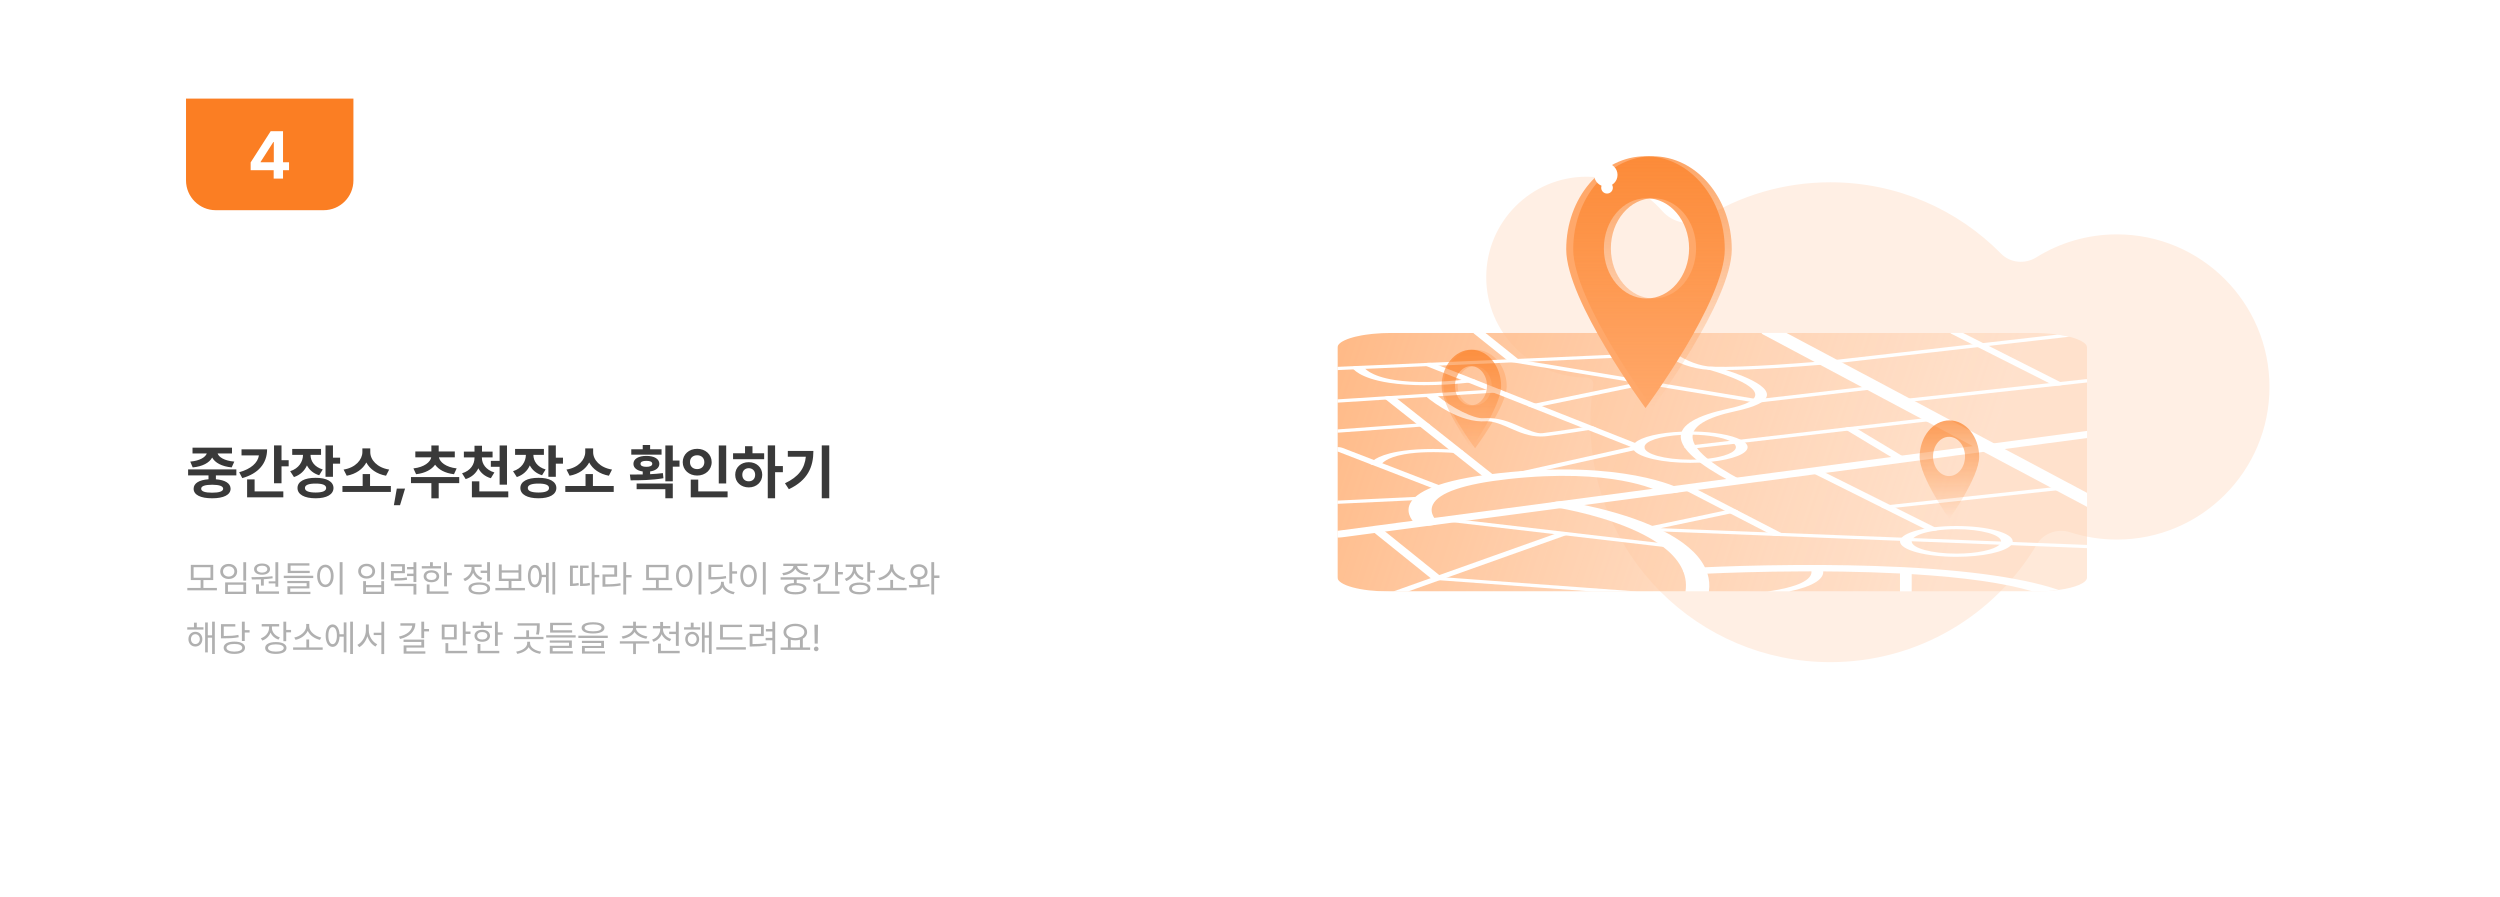 <svg width="1344" height="482" viewBox="0 0 1344 482" fill="none" xmlns="http://www.w3.org/2000/svg">
<g filter="url(#filter0_d_871_3264)">
<rect x="72" y="53" width="1200" height="338" rx="16" fill="white"/>
</g>
<path d="M100 53H190V97C190 105.837 182.837 113 174 113H116C107.163 113 100 105.837 100 97V53Z" fill="#FB7E23"/>
<path d="M134.752 91.5V87.316L145.51 70.547H152.154V87.246H155.389V91.5H152.154V96H147.127V91.5H134.752ZM140.096 87.246H147.197V76.348H146.951L140.096 87.035V87.246Z" fill="white"/>
<path d="M127.062 252.344V255.562H116.062V257.672C121 258.031 123.938 259.812 123.969 262.75C123.938 266.047 120.203 267.891 114.062 267.875C107.828 267.891 104.094 266.047 104.094 262.75C104.094 259.797 107.047 258.016 112.094 257.656V255.562H101.125V252.344H127.062ZM102.281 248.156C107.547 247.688 110.453 245.75 111.172 243.781H103.5V240.656H124.719V243.781H116.984C117.672 245.766 120.562 247.688 125.969 248.156L124.562 251.281C119.188 250.766 115.578 248.75 114.062 245.984C112.562 248.734 108.984 250.781 103.594 251.281L102.281 248.156ZM108.156 262.75C108.141 264.125 110.125 264.875 114.062 264.875C117.922 264.875 119.953 264.125 119.969 262.75C119.953 261.312 117.922 260.625 114.062 260.594C110.125 260.625 108.141 261.312 108.156 262.75ZM151.344 239.438V247.406H155.188V250.688H151.344V259.812H147.312V239.438H151.344ZM128.594 253.875C134.969 252.109 138.578 248.812 139.203 244.812H129.844V241.562H143.594C143.578 249.25 138.781 254.625 130.25 257.031L128.594 253.875ZM132.844 267.375V257.719H136.875V264.188H152.312V267.375H132.844ZM172.594 241.344V244.531H166.938C166.953 247.844 168.969 251.047 173.5 252.375L171.594 255.5C168.453 254.547 166.266 252.625 165.016 250.203C163.75 253.062 161.438 255.344 158.031 256.469L156 253.312C160.719 251.828 162.859 248.141 162.906 244.531H157.094V241.344H172.594ZM159.938 262.344C159.922 258.875 163.672 256.859 169.688 256.875C175.609 256.859 179.266 258.875 179.281 262.344C179.266 265.828 175.609 267.891 169.688 267.875C163.672 267.891 159.922 265.828 159.938 262.344ZM163.938 262.344C163.906 263.969 165.953 264.781 169.688 264.781C173.375 264.781 175.344 263.969 175.344 262.344C175.344 260.75 173.375 259.953 169.688 259.969C165.953 259.953 163.906 260.75 163.938 262.344ZM175 256.312V239.438H179V246.031H182.844V249.281H179V256.312H175ZM210.125 261.281V264.469H184.094V261.281H194.969V254.844H198.938V261.281H210.125ZM184.719 252.438C191.156 251.438 194.781 247.109 194.812 243.094V241.062H199.062V243.094C199.047 247.156 202.719 251.438 209.219 252.438L207.531 255.75C202.531 254.844 198.812 252.172 196.938 248.625C195.078 252.156 191.375 254.859 186.406 255.75L184.719 252.438ZM217.75 262.688L215.062 271.594H211.75L213.312 262.688H217.75ZM246.875 256.469V259.719H235.844V267.906H231.906V259.719H220.938V256.469H246.875ZM222.25 251.812C228.156 251.156 231.359 248.375 231.844 245.844H223.281V242.719H231.906V239.469H235.844V242.719H244.5V245.844H235.969C236.406 248.344 239.609 251.156 245.5 251.812L244.062 254.938C239.234 254.391 235.75 252.406 233.906 249.828C232.047 252.438 228.547 254.391 223.688 254.938L222.25 251.812ZM259.062 246.125C259.078 249.328 261.156 252.594 265.781 254L263.875 257.094C260.688 256.172 258.438 254.219 257.156 251.75C255.891 254.422 253.641 256.531 250.344 257.562L248.406 254.438C253.031 253.047 255.094 249.594 255.094 246.125V245.906H249.375V242.781H255.094V239.625H259.125V242.781H264.812V245.906H259.062V246.125ZM253.688 267.375V258.75H257.688V264.188H273.25V267.375H253.688ZM263.875 250.969V247.75H268.594V239.469H272.562V260.562H268.594V250.969H263.875ZM292.406 241.344V244.531H286.75C286.766 247.844 288.781 251.047 293.312 252.375L291.406 255.5C288.266 254.547 286.078 252.625 284.828 250.203C283.562 253.062 281.25 255.344 277.844 256.469L275.812 253.312C280.531 251.828 282.672 248.141 282.719 244.531H276.906V241.344H292.406ZM279.75 262.344C279.734 258.875 283.484 256.859 289.5 256.875C295.422 256.859 299.078 258.875 299.094 262.344C299.078 265.828 295.422 267.891 289.5 267.875C283.484 267.891 279.734 265.828 279.75 262.344ZM283.75 262.344C283.719 263.969 285.766 264.781 289.5 264.781C293.188 264.781 295.156 263.969 295.156 262.344C295.156 260.75 293.188 259.953 289.5 259.969C285.766 259.953 283.719 260.75 283.75 262.344ZM294.812 256.312V239.438H298.812V246.031H302.656V249.281H298.812V256.312H294.812ZM329.938 261.281V264.469H303.906V261.281H314.781V254.844H318.75V261.281H329.938ZM304.531 252.438C310.969 251.438 314.594 247.109 314.625 243.094V241.062H318.875V243.094C318.859 247.156 322.531 251.438 329.031 252.438L327.344 255.75C322.344 254.844 318.625 252.172 316.75 248.625C314.891 252.156 311.188 254.859 306.219 255.75L304.531 252.438ZM361.688 239.469V247.594H365.312V250.875H361.688V258.781H357.688V239.469H361.688ZM338.625 255.125C340.703 255.125 343.062 255.125 345.531 255.062V253.469C342.438 253.031 340.516 251.516 340.531 249.344C340.516 246.703 343.281 245.078 347.5 245.094C351.688 245.078 354.453 246.703 354.469 249.344C354.453 251.516 352.547 253.016 349.5 253.453V254.922C351.844 254.797 354.188 254.625 356.375 254.344L356.656 257.094C350.641 258.156 344.047 258.219 339.031 258.219L338.625 255.125ZM339.375 244.438V241.531H345.531V239.219H349.5V241.531H355.656V244.438H339.375ZM342.25 263V259.938H361.688V267.875H357.688V263H342.25ZM344.344 249.344C344.328 250.375 345.469 250.984 347.5 250.969C349.5 250.984 350.641 250.375 350.656 249.344C350.641 248.234 349.5 247.75 347.5 247.75C345.469 247.75 344.328 248.234 344.344 249.344ZM390.406 239.469V259.906H386.406V239.469H390.406ZM367.031 248.438C367.031 244.266 370.438 241.266 374.812 241.281C379.172 241.266 382.578 244.266 382.594 248.438C382.578 252.672 379.172 255.656 374.812 255.656C370.438 255.656 367.031 252.672 367.031 248.438ZM370.938 248.438C370.906 250.812 372.578 252.188 374.812 252.188C376.969 252.188 378.641 250.812 378.656 248.438C378.641 246.125 376.969 244.734 374.812 244.75C372.578 244.734 370.906 246.125 370.938 248.438ZM371.344 267.375V257.844H375.375V264.188H391.156V267.375H371.344ZM416.688 239.438V250.562H420.875V253.844H416.688V267.875H412.75V239.438H416.688ZM394.094 246.875V243.688H400.531V239.875H404.531V243.688H410.812V246.875H394.094ZM395.25 255.25C395.234 251.281 398.328 248.453 402.531 248.469C406.672 248.453 409.781 251.281 409.781 255.25C409.781 259.219 406.672 262.016 402.531 262.031C398.328 262.016 395.234 259.219 395.25 255.25ZM399.062 255.25C399.062 257.453 400.516 258.766 402.531 258.75C404.516 258.766 405.969 257.453 405.969 255.25C405.969 253.062 404.516 251.719 402.531 251.688C400.516 251.719 399.062 253.062 399.062 255.25ZM445.812 239.438V267.875H441.781V239.438H445.812ZM422 259.812C429.344 256.344 432.578 251.844 433.219 245.531H423.531V242.406H437.281C437.266 251.031 434.25 258.203 424.094 263L422 259.812Z" fill="#393939"/>
<path d="M116.602 316.066V317.355H100.703V316.066H107.852V311.828H102.578V303.684H114.629V311.828H109.355V316.066H116.602ZM104.082 310.598H113.145V304.914H104.082V310.598ZM132.324 302.238V312.16H130.801V302.238H132.324ZM118.398 307.219C118.389 304.797 120.312 303.156 122.949 303.156C125.586 303.156 127.49 304.797 127.5 307.219C127.49 309.602 125.586 311.262 122.949 311.262C120.312 311.262 118.389 309.602 118.398 307.219ZM119.902 307.219C119.883 308.83 121.162 309.963 122.949 309.953C124.717 309.963 125.996 308.83 125.996 307.219C125.996 305.598 124.717 304.455 122.949 304.465C121.162 304.455 119.883 305.598 119.902 307.219ZM121.035 319.348V313.098H132.324V319.348H121.035ZM122.539 318.098H130.82V314.348H122.539V318.098ZM149.59 302.238V315.422H148.047V313.625H144.453V312.512H148.047V302.238H149.59ZM135.176 310.285C138.408 310.266 142.764 310.236 146.484 309.777L146.582 310.891C145.039 311.135 143.408 311.291 141.816 311.389V314.816H140.273V311.467C138.516 311.535 136.846 311.535 135.391 311.535L135.176 310.285ZM136.582 305.969C136.572 304.143 138.311 302.941 140.879 302.941C143.428 302.941 145.166 304.143 145.176 305.969C145.166 307.824 143.428 308.977 140.879 308.977C138.311 308.977 136.572 307.824 136.582 305.969ZM137.676 319.211V314.133H139.219V317.922H150.02V319.211H137.676ZM138.047 305.969C138.027 307.102 139.18 307.834 140.879 307.844C142.529 307.834 143.701 307.102 143.711 305.969C143.701 304.855 142.529 304.094 140.879 304.113C139.18 304.094 138.027 304.855 138.047 305.969ZM168.398 309.523V310.754H152.559V309.523H168.398ZM154.473 313.508V312.316H166.348V316.34H156.035V318.137H166.875V319.387H154.512V315.188H164.844V313.508H154.473ZM154.668 308.098V302.824H166.328V304.055H156.211V306.848H166.504V308.098H154.668ZM184.16 302.219V319.621H182.617V302.219H184.16ZM170.488 309.621C170.498 305.93 172.334 303.576 174.922 303.566C177.5 303.576 179.365 305.93 179.355 309.621C179.365 313.322 177.5 315.666 174.922 315.656C172.334 315.666 170.498 313.322 170.488 309.621ZM171.973 309.621C171.973 312.443 173.184 314.299 174.922 314.289C176.67 314.299 177.871 312.443 177.871 309.621C177.871 306.799 176.67 304.943 174.922 304.934C173.184 304.943 171.973 306.799 171.973 309.621ZM206.484 302.219V311.535H204.961V302.219H206.484ZM192.559 307.062C192.549 304.689 194.473 303.059 197.109 303.078C199.746 303.059 201.65 304.689 201.66 307.062C201.65 309.426 199.746 311.057 197.109 311.047C194.473 311.057 192.549 309.426 192.559 307.062ZM194.062 307.062C194.043 308.645 195.322 309.768 197.109 309.777C198.877 309.768 200.156 308.645 200.156 307.062C200.156 305.471 198.877 304.357 197.109 304.367C195.322 304.357 194.043 305.471 194.062 307.062ZM195.234 319.348V312.414H196.758V314.523H204.961V312.414H206.484V319.348H195.234ZM196.758 318.098H204.961V315.754H196.758V318.098ZM217.676 303.293V308.156H211.699V310.852C214.961 310.861 216.65 310.793 218.691 310.422L218.848 311.691C216.689 312.043 214.922 312.102 211.406 312.102H210.176V306.984H216.152V304.523H210.137V303.293H217.676ZM212.129 315.09V313.84H223.828V319.621H222.285V315.09H212.129ZM218.828 309.68V308.41H222.285V306.066H218.828V304.816H222.285V302.238H223.828V312.902H222.285V309.68H218.828ZM240.293 302.238V307.961H242.91V309.25H240.293V315.246H238.77V302.238H240.293ZM226.758 305.617V304.367H231.172V302.238H232.695V304.367H237.109V305.617H226.758ZM227.754 309.816C227.744 307.844 229.424 306.574 231.934 306.574C234.414 306.574 236.094 307.844 236.113 309.816C236.094 311.77 234.414 313.029 231.934 313.02C229.424 313.029 227.744 311.77 227.754 309.816ZM229.219 309.816C229.209 311.037 230.293 311.828 231.934 311.809C233.555 311.828 234.648 311.037 234.668 309.816C234.648 308.576 233.555 307.775 231.934 307.785C230.293 307.775 229.209 308.576 229.219 309.816ZM229.434 319.211V314.211H230.938V317.922H241.094V319.211H229.434ZM263.418 302.219V312.57H261.875V308.02H258.379V306.75H261.875V302.219H263.418ZM249.102 311.184C251.68 310.256 253.516 307.902 253.516 305.422V304.777H249.59V303.488H258.945V304.777H255.059V305.402C255.059 307.668 256.797 309.826 259.336 310.695L258.535 311.926C256.592 311.223 255.078 309.758 254.326 307.971C253.584 310.002 251.973 311.623 249.902 312.414L249.102 311.184ZM251.836 316.34C251.826 314.299 254.043 313.107 257.656 313.117C261.26 313.107 263.477 314.299 263.477 316.34C263.477 318.391 261.26 319.562 257.656 319.582C254.043 319.562 251.826 318.391 251.836 316.34ZM253.359 316.34C253.35 317.6 254.99 318.361 257.656 318.352C260.312 318.361 261.953 317.6 261.953 316.34C261.953 315.07 260.312 314.309 257.656 314.309C254.99 314.309 253.35 315.07 253.359 316.34ZM282.207 316.086V317.355H266.309V316.086H273.457V312.336H268.184V303.449H269.727V306.594H278.75V303.449H280.254V312.336H274.961V316.086H282.207ZM269.727 311.086H278.75V307.844H269.727V311.086ZM298.477 302.219V319.582H296.992V302.219H298.477ZM283.809 309.719C283.818 306.027 285.283 303.693 287.539 303.684C289.648 303.693 291.074 305.725 291.27 308.996H293.516V302.59H294.98V318.703H293.516V310.266H291.279C291.133 313.645 289.678 315.764 287.539 315.754C285.283 315.764 283.818 313.41 283.809 309.719ZM285.254 309.719C285.234 312.531 286.133 314.309 287.539 314.289C288.955 314.309 289.854 312.531 289.844 309.719C289.854 306.896 288.955 305.129 287.539 305.129C286.133 305.129 285.234 306.896 285.254 309.719ZM319.629 302.199V309.055H322.168V310.363H319.629V319.582H318.105V302.199H319.629ZM306.426 315.031V304.055H310.84V305.324H307.949V313.732C308.809 313.703 309.863 313.625 311.016 313.371L311.172 314.66C309.531 315.002 308.223 315.031 307.188 315.031H306.426ZM311.836 315.031V304.055H316.465V305.324H313.359V313.742C314.717 313.723 315.801 313.645 317.031 313.332L317.188 314.621C315.664 314.992 314.434 315.031 312.676 315.031H311.836ZM336.621 302.219V309.133H339.531V310.422H336.621V319.621H335.098V302.219H336.621ZM323.867 305.109V303.84H331.758V310.051H325.43V314.113C328.652 314.123 330.908 313.996 333.535 313.508L333.691 314.777C330.957 315.275 328.643 315.402 325.293 315.422H323.906V308.781H330.234V305.109H323.867ZM361.387 316.066V317.355H345.488V316.066H352.637V311.828H347.363V303.684H359.414V311.828H354.141V316.066H361.387ZM348.867 310.598H357.93V304.914H348.867V310.598ZM377.09 302.219V319.621H375.547V302.219H377.09ZM363.418 309.621C363.428 305.93 365.264 303.576 367.852 303.566C370.43 303.576 372.295 305.93 372.285 309.621C372.295 313.322 370.43 315.666 367.852 315.656C365.264 315.666 363.428 313.322 363.418 309.621ZM364.902 309.621C364.902 312.443 366.113 314.299 367.852 314.289C369.6 314.299 370.801 312.443 370.801 309.621C370.801 306.799 369.6 304.943 367.852 304.934C366.113 304.943 364.902 306.799 364.902 309.621ZM393.633 302.219V307.102H396.25V308.391H393.633V313.684H392.109V302.219H393.633ZM380.859 311.496V303.566H388.574V304.836H382.363V310.227C385.879 310.227 387.9 310.119 390.234 309.641L390.391 310.91C387.959 311.369 385.879 311.506 382.207 311.496H380.859ZM381.738 318.293C384.795 317.766 387.598 315.939 387.598 313.41V312.766H389.121V313.41C389.111 315.939 391.924 317.766 395 318.293L394.375 319.504C391.797 319.025 389.414 317.697 388.379 315.686C387.314 317.697 384.922 319.025 382.344 319.504L381.738 318.293ZM411.66 302.219V319.621H410.117V302.219H411.66ZM397.988 309.621C397.998 305.93 399.834 303.576 402.422 303.566C405 303.576 406.865 305.93 406.855 309.621C406.865 313.322 405 315.666 402.422 315.656C399.834 315.666 397.998 313.322 397.988 309.621ZM399.473 309.621C399.473 312.443 400.684 314.299 402.422 314.289C404.17 314.299 405.371 312.443 405.371 309.621C405.371 306.799 404.17 304.943 402.422 304.934C400.684 304.943 399.473 306.799 399.473 309.621ZM435.469 310.344V311.613H428.301V313.469C431.572 313.615 433.516 314.68 433.535 316.516C433.516 318.459 431.279 319.543 427.559 319.543C423.789 319.543 421.553 318.459 421.562 316.516C421.553 314.68 423.486 313.615 426.797 313.469V311.613H419.648V310.344H435.469ZM420.547 308.078C423.555 307.766 426.455 306.232 426.562 304.289H421.094V303.039H434.062V304.289H428.555C428.662 306.232 431.533 307.766 434.59 308.078L434.023 309.289C431.182 308.947 428.516 307.668 427.559 305.744C426.602 307.668 423.955 308.947 421.094 309.289L420.547 308.078ZM423.125 316.516C423.105 317.668 424.775 318.361 427.559 318.352C430.312 318.361 431.982 317.668 431.992 316.516C431.982 315.334 430.312 314.66 427.559 314.641C424.775 314.66 423.105 315.334 423.125 316.516ZM450.508 302.219V307.512H453.125V308.801H450.508V314.934H448.965V302.219H450.508ZM436.953 311.691C441.123 310.393 443.828 307.922 444.15 304.855H437.676V303.566H445.82C445.82 308.039 442.627 311.359 437.617 312.922L436.953 311.691ZM439.629 319.211V313.645H441.152V317.922H451.309V319.211H439.629ZM460.098 305.52C460.107 307.795 461.807 309.826 464.355 310.656L463.633 311.867C461.631 311.203 460.117 309.826 459.365 308.078C458.623 310.07 457.021 311.623 454.941 312.375L454.16 311.145C456.758 310.266 458.574 308.029 458.594 305.52V304.777H454.629V303.508H464.004V304.777H460.098V305.52ZM456.465 316.34C456.475 314.338 458.652 313.176 462.227 313.176C465.791 313.176 467.949 314.338 467.949 316.34C467.949 318.371 465.791 319.543 462.227 319.543C458.652 319.543 456.475 318.371 456.465 316.34ZM458.008 316.34C457.988 317.59 459.609 318.322 462.227 318.312C464.854 318.322 466.455 317.59 466.465 316.34C466.455 315.129 464.854 314.406 462.227 314.406C459.609 314.406 457.988 315.129 458.008 316.34ZM466.27 312.707V302.219H467.793V306.652H470.41V307.941H467.793V312.707H466.27ZM487.402 316.047V317.316H471.504V316.047H478.613V311.789H480.117V316.047H487.402ZM472.129 310.715C475.166 310.197 478.545 307.658 478.555 304.738V303.41H480.156V304.738C480.166 307.639 483.594 310.197 486.621 310.715L485.938 311.984C483.291 311.438 480.498 309.65 479.375 307.15C478.232 309.641 475.469 311.438 472.812 311.984L472.129 310.715ZM494.023 303.352C496.689 303.371 498.643 305.012 498.652 307.434C498.643 309.611 497.061 311.154 494.805 311.447V314.396C496.426 314.328 498.057 314.211 499.57 314.016L499.668 315.168C495.986 315.793 491.885 315.832 488.828 315.812L488.574 314.523C489.971 314.514 491.582 314.504 493.262 314.455V311.447C490.957 311.174 489.385 309.621 489.395 307.434C489.385 305.012 491.309 303.371 494.023 303.352ZM490.898 307.434C490.879 309.064 492.197 310.197 494.023 310.188C495.82 310.197 497.129 309.064 497.148 307.434C497.129 305.803 495.82 304.689 494.023 304.68C492.197 304.689 490.879 305.803 490.898 307.434ZM500.684 319.582V302.219H502.207V309.387H505.039V310.715H502.207V319.582H500.684ZM109.375 337.227V338.477H100.664V337.227H104.277V334.746H105.801V337.227H109.375ZM101.289 343.594C101.289 341.289 102.861 339.658 105.02 339.648C107.207 339.658 108.77 341.289 108.789 343.594C108.77 345.928 107.207 347.568 105.02 347.578C102.861 347.568 101.289 345.928 101.289 343.594ZM102.656 343.594C102.656 345.137 103.643 346.24 105.02 346.23C106.406 346.24 107.422 345.137 107.422 343.594C107.422 342.07 106.406 340.957 105.02 340.938C103.643 340.957 102.656 342.07 102.656 343.594ZM110.273 350.723V334.648H111.719V341.543H114.023V334.219H115.488V351.582H114.023V342.812H111.719V350.723H110.273ZM131.582 334.219V338.75H134.18V340.039H131.582V344.59H130.039V334.219H131.582ZM118.789 343.164V335.547H126.504V336.816H120.293V341.914C123.809 341.895 125.83 341.787 128.164 341.309L128.32 342.578C125.889 343.066 123.809 343.164 120.137 343.164H118.789ZM120.234 348.223C120.244 346.143 122.451 344.932 125.996 344.922C129.541 344.932 131.719 346.143 131.719 348.223C131.719 350.332 129.541 351.543 125.996 351.543C122.451 351.543 120.244 350.332 120.234 348.223ZM121.738 348.223C121.748 349.512 123.379 350.303 125.996 350.312C128.594 350.303 130.244 349.512 130.234 348.223C130.244 346.943 128.594 346.172 125.996 346.191C123.379 346.172 121.748 346.943 121.738 348.223ZM146.172 337.52C146.182 339.795 147.881 341.826 150.43 342.656L149.707 343.867C147.705 343.203 146.191 341.826 145.439 340.078C144.697 342.07 143.096 343.623 141.016 344.375L140.234 343.145C142.832 342.266 144.648 340.029 144.668 337.52V336.777H140.703V335.508H150.078V336.777H146.172V337.52ZM142.539 348.34C142.549 346.338 144.727 345.176 148.301 345.176C151.865 345.176 154.023 346.338 154.023 348.34C154.023 350.371 151.865 351.543 148.301 351.543C144.727 351.543 142.549 350.371 142.539 348.34ZM144.082 348.34C144.062 349.59 145.684 350.322 148.301 350.312C150.928 350.322 152.529 349.59 152.539 348.34C152.529 347.129 150.928 346.406 148.301 346.406C145.684 346.406 144.062 347.129 144.082 348.34ZM152.344 344.707V334.219H153.867V338.652H156.484V339.941H153.867V344.707H152.344ZM173.477 348.047V349.316H157.578V348.047H164.688V343.789H166.191V348.047H173.477ZM158.203 342.715C161.24 342.197 164.619 339.658 164.629 336.738V335.41H166.23V336.738C166.24 339.639 169.668 342.197 172.695 342.715L172.012 343.984C169.365 343.438 166.572 341.65 165.449 339.15C164.307 341.641 161.543 343.438 158.887 343.984L158.203 342.715ZM189.746 334.219V351.582H188.262V334.219H189.746ZM175.078 341.719C175.088 338.027 176.553 335.693 178.809 335.684C180.918 335.693 182.344 337.725 182.539 340.996H184.785V334.59H186.25V350.703H184.785V342.266H182.549C182.402 345.645 180.947 347.764 178.809 347.754C176.553 347.764 175.088 345.41 175.078 341.719ZM176.523 341.719C176.504 344.531 177.402 346.309 178.809 346.289C180.225 346.309 181.123 344.531 181.113 341.719C181.123 338.896 180.225 337.129 178.809 337.129C177.402 337.129 176.504 338.896 176.523 341.719ZM198.262 338.887C198.252 342.031 200.273 345.195 202.793 346.348L201.875 347.598C199.902 346.582 198.271 344.512 197.5 342.041C196.729 344.639 195.098 346.865 193.125 347.91L192.129 346.68C194.678 345.43 196.689 342.09 196.699 338.887V335.723H198.262V338.887ZM200.898 341.406V340.156H205.02V334.219H206.543V351.621H205.02V341.406H200.898ZM228.027 334.219V338.145H230.645V339.434H228.027V343.066H226.504V334.219H228.027ZM214.473 342.227C218.799 341.25 221.357 339.102 221.621 336.348H215.254V335.078H223.301C223.311 339.443 220.127 342.305 215.078 343.516L214.473 342.227ZM216.953 345.098V343.848H228.027V348.145H218.496V350.156H228.672V351.426H216.992V346.953H226.504V345.098H216.953ZM245.527 335.801V343.789H237.5V335.801H245.527ZM239.004 342.559H244.043V337.051H239.004V342.559ZM239.473 351.211V345.742H240.977V349.922H251.133V351.211H239.473ZM248.809 346.953V334.219H250.332V339.512H252.949V340.801H250.332V346.953H248.809ZM267.617 334.238V339.961H270.234V341.25H267.617V347.246H266.094V334.238H267.617ZM254.082 337.617V336.367H258.496V334.238H260.02V336.367H264.434V337.617H254.082ZM255.078 341.816C255.068 339.844 256.748 338.574 259.258 338.574C261.738 338.574 263.418 339.844 263.438 341.816C263.418 343.77 261.738 345.029 259.258 345.02C256.748 345.029 255.068 343.77 255.078 341.816ZM256.543 341.816C256.533 343.037 257.617 343.828 259.258 343.809C260.879 343.828 261.973 343.037 261.992 341.816C261.973 340.576 260.879 339.775 259.258 339.785C257.617 339.775 256.533 340.576 256.543 341.816ZM256.758 351.211V346.211H258.262V349.922H268.418V351.211H256.758ZM290.156 335.078V336.289C290.146 337.607 290.146 339.131 289.688 341.191L288.184 341.016C288.633 339.004 288.633 337.578 288.633 336.309H278.242V335.078H290.156ZM276.367 343.613V342.383H282.91V338.867H284.414V342.383H292.168V343.613H276.367ZM277.5 350.312C280.645 349.844 283.408 348.105 283.418 345.801V345H284.961V345.801C284.971 348.105 287.734 349.844 290.898 350.312L290.312 351.504C287.666 351.074 285.244 349.824 284.189 347.93C283.135 349.824 280.713 351.074 278.066 351.504L277.5 350.312ZM309.473 341.523V342.754H293.633V341.523H309.473ZM295.547 345.508V344.316H307.422V348.34H297.109V350.137H307.949V351.387H295.586V347.188H305.918V345.508H295.547ZM295.742 340.098V334.824H307.402V336.055H297.285V338.848H307.578V340.098H295.742ZM318.828 334.531C322.686 334.531 324.951 335.596 324.961 337.52C324.951 339.492 322.686 340.557 318.828 340.566C314.951 340.557 312.676 339.492 312.676 337.52C312.676 335.596 314.951 334.531 318.828 334.531ZM310.918 342.988V341.738H326.738V342.988H310.918ZM312.832 345.664V344.492H324.707V348.379H314.395V350.176H325.234V351.387H312.871V347.246H323.203V345.664H312.832ZM314.277 337.52C314.258 338.73 315.947 339.395 318.828 339.395C321.709 339.395 323.389 338.73 323.398 337.52C323.389 336.377 321.709 335.693 318.828 335.684C315.947 335.693 314.258 336.377 314.277 337.52ZM349.043 344.727V346.016H341.875V351.621H340.371V346.016H333.223V344.727H349.043ZM334.219 342.148C337.314 341.729 340.361 339.834 340.371 337.656V337.637H334.766V336.387H340.371V334.219H341.875V336.387H347.52V337.637H341.895V337.656C341.895 339.824 344.922 341.729 348.027 342.148L347.461 343.379C344.775 342.969 342.246 341.621 341.143 339.736C340.039 341.641 337.471 342.969 334.785 343.379L334.219 342.148ZM356.426 338.379C356.436 340.693 358.262 342.705 360.84 343.516L360.078 344.746C358.076 344.092 356.484 342.715 355.703 340.928C354.951 342.842 353.369 344.326 351.328 345.039L350.566 343.848C353.135 342.988 354.912 340.83 354.922 338.379V337.812H350.996V336.562H354.922V334.336H356.465V336.562H360.352V337.812H356.426V338.379ZM353.75 351.211V346.035H355.293V349.922H365.391V351.211H353.75ZM359.746 340.859V339.59H363.359V334.238H364.902V347.207H363.359V340.859H359.746ZM376.465 337.227V338.477H367.754V337.227H371.367V334.746H372.891V337.227H376.465ZM368.379 343.594C368.379 341.289 369.951 339.658 372.109 339.648C374.297 339.658 375.859 341.289 375.879 343.594C375.859 345.928 374.297 347.568 372.109 347.578C369.951 347.568 368.379 345.928 368.379 343.594ZM369.746 343.594C369.746 345.137 370.732 346.24 372.109 346.23C373.496 346.24 374.512 345.137 374.512 343.594C374.512 342.07 373.496 340.957 372.109 340.938C370.732 340.957 369.746 342.07 369.746 343.594ZM377.363 350.723V334.648H378.809V341.543H381.113V334.219H382.578V351.582H381.113V342.812H378.809V350.723H377.363ZM399.102 342.578V343.848H387.109V335.84H398.926V337.109H388.633V342.578H399.102ZM385.078 349.219V347.93H400.977V349.219H385.078ZM416.738 334.219V351.621H415.215V344.219H411.602V342.93H415.215V339.473H411.738V338.184H415.215V334.219H416.738ZM402.969 337.07V335.801H410.605V341.973H404.551V346.25C407.158 346.25 409.316 346.152 411.953 345.742L412.09 347.031C409.316 347.461 407.09 347.559 404.316 347.559H403.027V340.723H409.102V337.07H402.969ZM435.547 348.066V349.355H419.648V348.066H423.594V343.389C422.109 342.617 421.211 341.367 421.211 339.785C421.211 337.1 423.848 335.332 427.559 335.312C431.27 335.332 433.906 337.1 433.906 339.785C433.906 341.338 433.037 342.568 431.602 343.34V348.066H435.547ZM422.695 339.785C422.686 341.729 424.707 343.027 427.559 343.027C430.381 343.027 432.422 341.729 432.422 339.785C432.422 337.842 430.381 336.562 427.559 336.582C424.707 336.562 422.686 337.842 422.695 339.785ZM425.098 348.066H430.059V343.936C429.307 344.131 428.467 344.238 427.559 344.238C426.67 344.238 425.84 344.141 425.098 343.945V348.066ZM439.746 335.859L439.609 346.016H437.969L437.832 335.859H439.746ZM437.539 348.848C437.52 348.164 438.105 347.598 438.789 347.598C439.482 347.598 440.049 348.164 440.039 348.848C440.049 349.541 439.482 350.107 438.789 350.117C438.105 350.107 437.52 349.541 437.539 348.848Z" fill="#B0B0B0"/>
<path fill-rule="evenodd" clip-rule="evenodd" d="M793 241C793 241 776 218.436 776 207.607C776 196.778 783.611 188 793 188C802.389 188 810 196.778 810 207.607C810 218.436 793 241 793 241ZM792.787 217.935C787.741 217.935 783.65 213.211 783.65 207.384C783.65 201.557 787.741 196.833 792.787 196.833C797.834 196.833 801.925 201.557 801.925 207.384C801.925 213.211 797.834 217.935 792.787 217.935Z" fill="#FFA86A"/>
<path fill-rule="evenodd" clip-rule="evenodd" d="M1050 279C1050 279 1033 256.436 1033 245.607C1033 234.778 1040.61 226 1050 226C1059.39 226 1067 234.778 1067 245.607C1067 256.436 1050 279 1050 279ZM1049.79 255.935C1044.74 255.935 1040.65 251.211 1040.65 245.384C1040.65 239.557 1044.74 234.833 1049.79 234.833C1054.83 234.833 1058.93 239.557 1058.93 245.384C1058.93 251.211 1054.83 255.935 1049.79 255.935Z" fill="#FFA86A"/>
<path fill-rule="evenodd" clip-rule="evenodd" d="M856.534 207.034C856.863 204.912 855.147 203 853 203C823.177 203 799 178.823 799 149C799 119.177 823.177 95 853 95C869.218 95 883.766 102.149 893.664 113.469C899.044 119.62 908.627 121.974 915.55 117.632C935.385 105.193 958.846 98 983.986 98C1019.94 98 1052.45 112.707 1075.84 136.433C1080.76 141.421 1088.73 142.093 1094.67 138.386C1107.25 130.536 1122.11 126 1138.04 126C1183.34 126 1220.07 162.728 1220.07 208.035C1220.07 253.342 1183.34 290.071 1138.04 290.071C1129.25 290.071 1120.79 288.691 1112.86 286.136C1106.2 283.989 1098.63 286.572 1095.06 292.598C1072.6 330.535 1031.27 355.973 983.986 355.973C912.749 355.973 855 298.224 855 226.986C855 220.2 855.524 213.537 856.534 207.034Z" fill="#FFEFE4"/>
<g clip-path="url(#clip0_871_3264)">
<g filter="url(#filter1_b_871_3264)">
<path d="M1121.84 186.043C1121.79 185.899 1121.71 185.756 1121.64 185.62C1121.32 185.096 1120.85 184.595 1120.17 184.113C1119.72 183.798 1119.2 183.482 1118.62 183.181C1118.02 182.88 1117.36 182.593 1116.65 182.321C1116.31 182.185 1115.92 182.049 1115.52 181.912C1114.92 181.698 1114.26 181.496 1113.52 181.31C1113.18 181.217 1112.81 181.124 1112.45 181.03C1110.58 180.571 1108.48 180.177 1106.22 179.869C1105.73 179.797 1105.23 179.733 1104.73 179.669C1101.16 179.237 1097.22 179 1093.07 179H747.933C744.44 179 741.081 179.173 737.984 179.48C736.645 179.61 735.36 179.767 734.152 179.954C733.311 180.076 732.524 180.205 731.761 180.348C730.606 180.563 729.504 180.8 728.48 181.051C728.137 181.138 727.798 181.231 727.48 181.317C726.798 181.488 726.166 181.676 725.615 181.876C725.195 182.012 724.803 182.148 724.432 182.292C723.33 182.715 722.359 183.167 721.546 183.648V183.655C720.498 184.294 719.735 184.981 719.343 185.698C719.106 186.078 719 186.473 719 186.867V219.013V224.294V310.392C719 314.581 731.418 317.965 746.721 317.965H757.013H852.52H950.863H960.971L961.734 318C961.788 317.993 961.841 317.986 961.894 317.965H980.323H999.196H1094.28C1098.77 317.965 1103 317.678 1106.75 317.154C1115.78 315.913 1122.01 313.353 1122.01 310.392V258.009V250.214V186.867C1122 186.587 1121.95 186.315 1121.84 186.043Z" fill="url(#paint0_linear_871_3264)" fill-opacity="0.97"/>
</g>
<path d="M1122 264.97V272.496L1105.34 263.632L1102.45 262.091L1066.35 242.888L1060.6 239.835L1035.72 226.593L1032.84 225.062L1003.86 209.644L1000.98 208.108L978.486 196.138L975.56 194.583L947.749 179.787C947.272 179.537 947.043 179.267 947.064 179.002H960.424L987.496 193.408L990.386 194.945L1026.54 214.181L1029.43 215.717L1071.92 238.328L1077.67 241.381L1122 264.97Z" fill="white"/>
<path d="M1122 231.654V235.472L1077.67 241.38L1066.35 242.887L981.465 254.208L975.789 254.96L912.724 263.367L907.084 264.119L900.335 265.019L851.687 271.504L838.821 273.218L789.133 279.843L781.661 280.84L769.569 282.448C769.427 282.467 769.271 282.487 769.112 282.506L744.648 285.77L738.971 286.526L721.75 288.823C720.869 288.944 719.918 288.997 719 288.997V285.366L759.4 279.983L771.051 278.432L836.319 269.731C836.478 269.707 836.637 269.688 836.797 269.669L888.46 262.784L899.812 261.267L927.994 257.511L933.634 256.759L1016.7 245.69L1022.34 244.934L1060.61 239.835L1071.92 238.327L1122 231.654Z" fill="white"/>
<path d="M918.704 317.965H906.131C907.576 308.183 902.299 300.28 894.081 293.983C893.085 293.208 892.032 292.463 890.93 291.746C873.734 280.286 847.221 274.75 838.818 273.222C837.219 272.928 836.272 272.777 836.166 272.763C833.146 272.311 832.02 271.264 833.697 270.439C834.407 270.08 835.533 269.822 836.794 269.672C838.475 269.478 840.471 269.493 842.23 269.751C842.597 269.808 846.221 270.36 851.681 271.507C860.818 273.422 875.15 277.001 888.278 282.717C888.567 282.846 888.857 282.974 889.171 283.104C891.008 283.929 892.873 284.818 894.709 285.765C903.976 290.534 912.563 296.874 916.549 304.971C917.1 306.076 917.574 307.216 917.941 308.392C918.863 311.367 919.206 314.551 918.704 317.965Z" fill="white"/>
<path d="M1122 203.834V205.621L1107.21 207.234L1029.43 215.717L1023.28 216.387C1022.91 216.43 1022.5 216.45 1022.11 216.45C1020.86 216.45 1019.68 216.248 1019.21 215.911C1018.55 215.468 1019.35 214.972 1020.95 214.794L1026.54 214.183L1101.64 205.993L1107.51 205.352L1120.83 203.897C1121.22 203.853 1121.61 203.834 1122 203.834Z" fill="white"/>
<path d="M1107.58 207.185C1107.45 207.203 1107.33 207.218 1107.21 207.232C1106.83 207.271 1106.47 207.29 1106.08 207.29C1104.97 207.29 1103.89 207.126 1103.31 206.837L1101.64 205.99L1063.28 186.629L1060.27 185.107L1048.99 179.412C1048.72 179.282 1048.6 179.143 1048.6 179.002H1055.33L1066.1 184.443L1069.12 185.964L1107.51 205.349L1108.85 206.023C1109.67 206.438 1109.11 206.958 1107.58 207.185Z" fill="white"/>
<path d="M900.686 294.68C900.274 294.68 899.854 294.658 899.45 294.612L776.527 280.237C774.932 280.05 774.193 279.546 774.875 279.109C775.556 278.674 777.401 278.471 779 278.657L901.923 293.031C903.518 293.218 904.257 293.722 903.575 294.159C903.069 294.485 901.906 294.68 900.686 294.68Z" fill="white"/>
<path d="M841.706 287.801L841.576 287.844L811.806 298.437L778.021 310.471L773.871 311.948L756.989 317.958L756.964 317.965H749.035L753.132 316.509L769.145 310.807L773.74 309.164L807.109 297.289L835.618 287.148L836.719 286.76C837.768 286.38 839.739 286.309 841.102 286.595C842.494 286.891 842.755 287.428 841.706 287.801Z" fill="white"/>
<path d="M955.452 288.138C954.326 288.138 953.237 287.972 952.669 287.681L904.193 262.626C903.381 262.207 903.969 261.687 905.503 261.465C907.038 261.243 908.939 261.403 909.751 261.823L958.227 286.878C959.039 287.297 958.452 287.817 956.917 288.038C956.448 288.107 955.946 288.138 955.452 288.138Z" fill="white"/>
<path d="M1038.71 285.411C1037.6 285.411 1036.52 285.25 1035.95 284.965L972.847 253.489C972.014 253.073 972.573 252.552 974.096 252.324C975.618 252.096 977.527 252.248 978.36 252.665L1041.46 284.14C1042.29 284.557 1041.73 285.078 1040.21 285.306C1039.74 285.377 1039.22 285.411 1038.71 285.411Z" fill="white"/>
<path d="M1014.59 273.382C1013.34 273.382 1012.16 273.176 1011.67 272.839C1011.03 272.399 1011.82 271.9 1013.43 271.725L1108.61 261.426C1110.22 261.253 1112.05 261.467 1112.69 261.909C1113.33 262.35 1112.54 262.849 1110.93 263.024L1015.75 273.322C1015.37 273.362 1014.98 273.382 1014.59 273.382Z" fill="white"/>
<path d="M1122 292.95V294.679C1121.84 294.679 1121.72 294.679 1121.56 294.67L1081.14 293.085V293.081L1074.88 292.835L1027.74 290.987L1021.48 290.741L955.032 288.131L894.717 285.766V285.762L884.478 285.362C883.246 285.314 882.222 285.063 881.887 284.731C881.569 284.395 882.01 284.043 883.013 283.831L888.282 282.719L927.2 274.514L929.298 274.071C930.673 273.782 932.648 273.854 933.705 274.23C933.811 274.269 933.917 274.312 933.987 274.355C934.693 274.716 934.374 275.173 933.142 275.434L930.179 276.059L892.742 283.951L949.78 286.19L957.5 286.493L1022.36 289.041L1028.64 289.286L1075.79 291.135L1082.03 291.381L1122 292.95Z" fill="white"/>
<path d="M1112.45 181.03L1069.13 185.964L1063.27 186.63L990.372 194.943L984.332 195.631C984.255 195.638 984.173 195.646 984.096 195.652C983.782 195.688 982.023 195.838 979.24 196.075C979.003 196.096 978.742 196.118 978.476 196.139C972.727 196.62 963.304 197.358 953.118 197.954C944.638 198.455 935.636 198.865 927.838 198.937C926.973 198.943 926.132 198.951 925.291 198.951C923.508 198.951 921.774 198.93 920.174 198.887C919.778 198.872 919.362 198.851 918.995 198.837C909.49 198.336 901.561 194.986 895.497 191.178C894.657 190.64 893.845 190.095 893.057 189.543C886.495 184.931 882.635 180.156 881.847 179.179C881.794 179.122 881.77 179.058 881.77 179H888.148C890.694 182.214 895 186.301 900.223 189.786C900.329 189.836 900.407 189.887 900.46 189.945C906.471 193.86 913.612 196.98 920.807 197.173C929.576 197.417 942.149 196.864 953.649 196.163C962.259 195.632 970.241 195.015 975.571 194.585C979.142 194.291 981.504 194.084 982.031 194.033L983.133 193.911L987.491 193.41L1060.28 185.111L1066.11 184.444L1106.22 179.869C1108.48 180.177 1110.58 180.571 1112.45 181.03Z" fill="white"/>
<path d="M933.641 259.529C932.502 259.529 931.401 259.36 930.846 259.063C895.008 240.029 894.49 227.143 929.27 219.668C938.244 217.74 943.059 215.396 943.586 212.703C944.928 205.83 918.571 198.716 918.301 198.644C917.061 198.313 917.036 197.77 918.248 197.43C919.46 197.091 921.452 197.083 922.692 197.414C923.863 197.727 951.348 205.134 949.866 212.788C949.246 215.998 943.623 218.767 933.159 221.016C901.121 227.902 902.194 240.09 936.436 258.276C937.232 258.698 936.624 259.215 935.077 259.433C934.616 259.498 934.122 259.529 933.641 259.529Z" fill="white"/>
<path d="M908.644 241.255C907.42 241.255 906.257 241.059 905.751 240.733C905.073 240.295 905.816 239.792 907.416 239.607L1038.86 224.364C1040.46 224.178 1042.31 224.382 1042.98 224.819C1043.66 225.256 1042.92 225.76 1041.32 225.944L909.872 241.187C909.472 241.234 909.056 241.255 908.644 241.255Z" fill="white"/>
<path d="M1009.46 208.994L1003.87 209.644L947.007 216.241L945.807 216.38C945.403 216.423 944.995 216.448 944.575 216.448C944.012 216.448 943.448 216.405 942.934 216.323L940.608 215.937L885.121 206.726L879.339 205.769L813.279 194.8L812.275 194.636C811.642 194.535 811.165 194.371 810.936 194.179L809.737 193.216L792.324 179.281C792.201 179.189 792.148 179.093 792.148 179.002H798.6L816.013 192.941L816.507 193.331L822.836 194.38L886.623 204.968L942.742 214.28L944.824 214.627L949.3 214.106L1000.98 208.107L1007.01 207.408C1008.59 207.225 1010.44 207.427 1011.13 207.865C1011.8 208.301 1011.06 208.807 1009.46 208.994Z" fill="white"/>
<path d="M938.144 237.907C937.491 237.355 936.679 236.825 935.647 236.33C930.689 233.87 921.392 232.163 910.57 231.976H910.538C909.913 231.97 909.289 231.962 908.636 231.962C908.138 231.962 907.636 231.962 907.138 231.976C906.138 231.984 905.11 232.012 904.143 232.055H904.114C892.011 232.542 882.217 234.945 878.944 238.1V238.107C878.165 238.831 877.789 239.606 877.789 240.395C877.789 240.968 877.977 241.535 878.381 242.073C881.25 245.918 893.729 248.829 908.636 248.829C910.444 248.829 912.284 248.786 914.002 248.699C915.031 248.65 916.03 248.592 916.997 248.513C918.058 248.435 919.087 248.342 920.054 248.227H920.087C931.439 246.979 939.519 243.938 939.519 240.395C939.519 239.528 939.05 238.697 938.144 237.907ZM918.026 246.607H917.993C916.993 246.722 915.965 246.815 914.937 246.887H914.904C913.904 246.959 912.937 247.017 911.909 247.052C910.815 247.095 909.754 247.116 908.632 247.116C895.063 247.116 884.053 244.104 884.053 240.397C884.053 237.156 892.415 234.466 903.612 233.821H903.645C904.645 233.763 905.612 233.728 906.64 233.705C907.297 233.691 907.95 233.684 908.636 233.684C909.105 233.684 909.542 233.684 909.978 233.691H910.011C918.462 233.821 925.796 235.118 929.848 237.004C930.909 237.492 931.75 238.023 932.313 238.582V238.589C932.904 239.163 933.219 239.773 933.219 240.397C933.219 243.193 926.918 245.595 918.026 246.607Z" fill="white"/>
<path d="M1038.71 285.413C1037.59 285.413 1036.52 285.248 1035.96 284.968L1035.18 284.574C1035.18 284.574 1035.18 284.574 1035.18 284.567L1034.53 284.251H1034.49C1028.53 285.392 1024.17 287.07 1022.36 289.042L1023.61 289.092L1028.63 289.286C1030.41 287.579 1034.59 286.152 1040.21 285.305C1039.74 285.377 1039.21 285.413 1038.71 285.413ZM1038.71 285.413C1037.59 285.413 1036.52 285.248 1035.96 284.968L1035.18 284.574C1035.18 284.574 1035.18 284.574 1035.18 284.567L1034.53 284.251H1034.49C1028.53 285.392 1024.17 287.07 1022.36 289.042L1023.61 289.092L1028.63 289.286C1030.41 287.579 1034.59 286.152 1040.21 285.305C1039.74 285.377 1039.21 285.413 1038.71 285.413ZM1038.71 285.413C1037.59 285.413 1036.52 285.248 1035.96 284.968L1035.18 284.574L1034.53 284.25H1034.49C1028.53 285.391 1024.17 287.069 1022.36 289.041L1023.61 289.091L1028.63 289.285C1030.41 287.578 1034.59 286.151 1040.21 285.304C1039.74 285.377 1039.21 285.413 1038.71 285.413ZM1051.75 282.78C1047.63 282.78 1043.64 283.009 1040.05 283.426H1040.02C1039.05 283.541 1038.08 283.663 1037.21 283.799C1036.65 283.885 1036.09 283.97 1035.56 284.064C1035.21 284.122 1034.87 284.186 1034.53 284.25H1034.5C1028.54 285.391 1024.17 287.069 1022.36 289.041C1022.27 289.142 1022.18 289.242 1022.12 289.342C1021.99 289.5 1021.87 289.665 1021.81 289.83C1021.62 290.131 1021.52 290.432 1021.49 290.741C1021.43 290.848 1021.43 290.949 1021.43 291.063C1021.43 295.623 1035.06 299.346 1051.75 299.346C1065.91 299.346 1077.83 296.678 1081.16 293.085V293.078C1081.66 292.534 1081.94 291.967 1082.04 291.379V291.064C1082.03 286.495 1068.47 282.78 1051.75 282.78ZM1051.75 297.626C1038.49 297.626 1027.73 294.678 1027.73 291.064V290.985C1027.79 290.397 1028.07 289.824 1028.63 289.286C1030.41 287.579 1034.59 286.152 1040.21 285.305H1040.24C1043.64 284.796 1047.57 284.502 1051.75 284.502C1065 284.502 1075.77 287.45 1075.77 291.064V291.136C1075.77 291.724 1075.46 292.297 1074.89 292.835C1072.05 295.597 1062.76 297.626 1051.75 297.626ZM1038.71 285.413C1037.59 285.413 1036.52 285.248 1035.96 284.968L1035.18 284.574C1035.18 284.574 1035.18 284.574 1035.18 284.567L1034.53 284.251H1034.49C1028.53 285.392 1024.17 287.07 1022.36 289.042L1023.61 289.092L1028.63 289.286C1030.41 287.579 1034.59 286.152 1040.21 285.305C1039.74 285.377 1039.21 285.413 1038.71 285.413ZM1038.71 285.413C1037.59 285.413 1036.52 285.248 1035.96 284.968L1035.18 284.574C1035.18 284.574 1035.18 284.574 1035.18 284.567L1034.53 284.251H1034.49C1028.53 285.392 1024.17 287.07 1022.36 289.042L1023.61 289.092L1028.63 289.286C1030.41 287.579 1034.59 286.152 1040.21 285.305C1039.74 285.377 1039.21 285.413 1038.71 285.413Z" fill="white"/>
<path d="M1022.12 247.736C1020.92 247.736 1019.78 247.549 1019.25 247.232L991.895 230.765C991.177 230.333 991.879 229.824 993.458 229.628C995.037 229.432 996.902 229.623 997.616 230.055L1024.97 246.522C1025.69 246.954 1024.99 247.463 1023.41 247.659C1022.99 247.711 1022.55 247.736 1022.12 247.736Z" fill="white"/>
<path d="M1106.75 317.155C1102.99 317.678 1098.77 317.965 1094.28 317.965H1092.89C1077.71 313.462 1055.98 310.349 1027.73 308.65C1025.68 308.528 1023.58 308.413 1021.43 308.298C1016.44 308.046 1011.29 307.832 1005.94 307.659C1000.79 307.494 995.674 307.372 990.658 307.3H990.634C987.092 307.243 983.598 307.199 980.158 307.185C978.032 307.171 975.906 307.164 973.833 307.164C972.519 307.164 971.234 307.164 969.973 307.171C946.528 307.235 926.998 307.988 917.942 308.389C914.531 308.548 912.588 308.647 912.507 308.655C909.12 308.849 905.786 308.253 905.076 307.321C904.365 306.396 906.545 305.485 909.96 305.292C910.356 305.271 912.666 305.142 916.551 304.97C925.557 304.562 942.962 303.902 964.227 303.758C969.426 303.715 974.886 303.708 980.477 303.744C989.14 303.801 998.195 303.952 1007.39 304.245C1052.43 305.694 1085.98 310.091 1106.75 317.155Z" fill="white"/>
<path d="M853.783 316.042L879.851 317.964H855.701L852.734 317.749L773.872 311.948L771.852 311.797C770.828 311.719 770.016 311.511 769.698 311.245L769.147 310.808L755.729 300.013L738.957 286.524L736.806 284.788C736.255 284.336 737.121 283.848 738.773 283.698C740.402 283.539 742.185 283.784 742.764 284.236L744.682 285.77L761.193 299.059L773.742 309.164L775.109 310.254L778.022 310.469L853.783 316.042Z" fill="white"/>
<path d="M976.642 312.657C975.173 313.661 973.125 314.686 970.288 315.684C967.873 316.529 965.065 317.298 961.886 317.964C961.833 317.986 961.78 317.993 961.727 317.999L960.964 317.964H950.305C950.725 317.9 951.145 317.842 951.566 317.778C951.749 317.749 951.933 317.72 952.117 317.685C952.17 317.685 952.223 317.678 952.247 317.671C957.524 316.854 961.857 315.842 965.269 314.644C970.101 312.958 972.304 311.131 973.251 309.566C973.777 308.649 973.908 307.816 973.831 307.164C973.753 306.232 973.333 305.643 973.333 305.622C972.965 305.163 974.067 304.705 975.749 304.612C977.454 304.511 979.107 304.805 979.478 305.271C979.556 305.35 980.082 306.075 980.16 307.186C980.29 308.569 979.715 310.563 976.642 312.657Z" fill="white"/>
<path d="M1027.73 306.72V317.964H1021.43V306.72C1021.43 306.246 1022.85 305.866 1024.6 305.866C1026.31 305.866 1027.73 306.246 1027.73 306.72Z" fill="white"/>
<path d="M897.992 191.064L895.507 191.175L822.836 194.382L813.299 194.8H813.283L773.801 196.544L766.929 196.847L734.005 198.302L727.749 198.576L719.502 198.943C719.326 198.947 719.183 198.953 719.008 198.953V197.219L729.671 196.752L809.745 193.217L816.021 192.943L893.062 189.543L896.992 189.37C898.702 189.298 900.322 189.615 900.587 190.082C900.865 190.55 899.702 190.987 897.992 191.064Z" fill="white"/>
<path d="M766.71 282.638C764.041 282.638 761.568 282.17 760.72 281.438C760.495 281.243 738.904 261.861 805.866 254.394C872.823 246.93 902.797 262.553 903.091 262.711C904.662 263.557 903.425 264.589 900.332 265.019C897.235 265.448 893.452 265.111 891.881 264.265C890.885 263.738 866.69 251.32 810.616 257.573C786.992 260.208 773.435 264.821 770.318 271.283C767.943 276.213 772.656 280.359 772.705 280.4C773.754 281.304 771.917 282.269 768.612 282.556C767.979 282.612 767.339 282.638 766.71 282.638Z" fill="white"/>
<path d="M813.913 256.26C813.003 256.26 812.101 256.153 811.48 255.946C810.379 255.579 810.574 255.038 811.917 254.737L876.679 240.233L765.8 196.4C764.812 196.009 765.171 195.475 766.6 195.206C768.028 194.937 769.987 195.034 770.97 195.424L883.498 239.909C884.429 240.276 884.172 240.778 882.907 241.061L815.904 256.065C815.32 256.196 814.614 256.26 813.913 256.26Z" fill="white"/>
<path d="M824.651 219.013C823.701 219.013 822.762 218.895 822.142 218.672C821.093 218.293 821.366 217.755 822.75 217.468L883.027 205.005C884.411 204.719 886.382 204.793 887.431 205.171C888.479 205.549 888.206 206.087 886.823 206.374L826.545 218.839C825.978 218.956 825.313 219.013 824.651 219.013Z" fill="white"/>
<path d="M765.655 207.076C758.591 207.076 752.261 206.645 746.711 205.785C730.368 203.251 727.177 197.955 727.05 197.73C726.781 197.262 727.956 196.823 729.67 196.75C731.384 196.677 732.988 196.997 733.257 197.465C733.29 197.518 736.171 202.185 749.858 204.298C759.799 205.832 773.11 205.698 789.425 203.9C791.037 203.721 792.865 203.934 793.514 204.375C794.163 204.814 793.388 205.315 791.776 205.493C782.21 206.548 773.482 207.076 765.655 207.076Z" fill="white"/>
<path d="M805.101 210.978L803.02 211.113L773.075 213.019L766.925 213.415L751.202 214.416L745.031 214.806L719.706 216.424C719.461 216.443 719.249 216.449 719 216.449V214.705L746.427 212.957C746.496 212.953 746.55 212.953 746.603 212.947L799.18 209.597L803.673 209.308C804.995 209.221 806.317 209.38 807.023 209.678C807.219 209.76 807.358 209.852 807.447 209.949C807.835 210.41 806.794 210.873 805.101 210.978Z" fill="white"/>
<path d="M828.319 234.667C822.038 234.667 816.986 232.458 812.073 230.31C807.898 228.485 802.7 226.216 798.925 226.487C785.123 227.487 770.686 216.521 766.588 213.137C766.046 212.686 766.939 212.201 768.584 212.052C770.229 211.904 772.008 212.148 772.555 212.597C780.867 219.466 792.444 225.173 797.309 224.827C805.572 224.23 811.583 226.859 817.399 229.4C821.116 231.026 826.213 233.256 829.11 232.892C839.647 231.577 853.012 229.359 853.146 229.336C854.628 229.09 856.562 229.219 857.464 229.623C858.366 230.028 857.896 230.556 856.415 230.803C855.856 230.896 842.602 233.095 831.722 234.454C830.551 234.6 829.417 234.667 828.319 234.667Z" fill="white"/>
<path d="M767.243 268.591L759.171 268.972L719.531 270.835C719.355 270.845 719.18 270.85 719 270.85V269.12L760.914 267.147L766.182 266.897C767.876 266.819 769.512 267.132 769.814 267.599C770.096 268.067 768.953 268.509 767.243 268.591Z" fill="white"/>
<path d="M777.009 263.617C776.446 263.723 775.829 263.775 775.193 263.775C774.205 263.775 773.238 263.65 772.618 263.41L769.427 262.182L737.368 249.788C737.245 249.749 737.139 249.711 737.049 249.668L719 242.696V240.346C719.988 240.346 720.938 240.475 721.555 240.712L738.6 247.294L743.146 249.052L773.356 260.724L777.743 262.423C778.751 262.809 778.417 263.343 777.009 263.617Z" fill="white"/>
<path d="M801.47 257.688C800.164 257.688 798.948 257.465 798.499 257.11L744.118 214.078C743.551 213.63 744.424 213.141 746.065 212.987C747.709 212.832 749.497 213.07 750.06 213.518L804.441 256.549C805.008 256.997 804.135 257.486 802.494 257.64C802.156 257.672 801.809 257.688 801.47 257.688Z" fill="white"/>
<path d="M739.777 250.091C739.61 250.091 739.442 250.088 739.275 250.08C737.565 250.005 736.398 249.568 736.668 249.099C736.765 248.933 739.165 245.001 751.509 242.792C760.1 241.254 771.175 240.952 784.433 241.893C786.115 242.011 787.123 242.481 786.686 242.94C786.249 243.4 784.531 243.675 782.854 243.556C771.416 242.745 762.042 242.968 755.007 244.22C744.992 246.001 742.895 249.337 742.874 249.371C742.626 249.791 741.291 250.091 739.777 250.091Z" fill="white"/>
<path d="M766.292 229.179L763.456 229.387L719.812 232.57C719.531 232.589 719.282 232.599 719 232.599V230.855L761.408 227.759L764.668 227.519C766.182 227.413 767.717 227.62 768.333 227.991C768.402 228.034 768.455 228.082 768.508 228.13C768.969 228.587 767.966 229.06 766.292 229.179Z" fill="white"/>
</g>
<g filter="url(#filter2_b_871_3264)">
<path fill-rule="evenodd" clip-rule="evenodd" d="M791 241C791 241 775 218.436 775 207.607C775 196.778 782.163 188 791 188C799.837 188 807 196.778 807 207.607C807 218.436 791 241 791 241ZM790.8 217.935C786.05 217.935 782.2 213.211 782.2 207.384C782.2 201.557 786.05 196.833 790.8 196.833C795.55 196.833 799.4 201.557 799.4 207.384C799.4 213.211 795.55 217.935 790.8 217.935Z" fill="url(#paint1_linear_871_3264)" fill-opacity="0.7"/>
</g>
<g filter="url(#filter3_b_871_3264)">
<path fill-rule="evenodd" clip-rule="evenodd" d="M1048 279C1048 279 1032 256.436 1032 245.607C1032 234.778 1039.16 226 1048 226C1056.84 226 1064 234.778 1064 245.607C1064 256.436 1048 279 1048 279ZM1047.8 255.935C1043.05 255.935 1039.2 251.211 1039.2 245.384C1039.2 239.557 1043.05 234.833 1047.8 234.833C1052.55 234.833 1056.4 239.557 1056.4 245.384C1056.4 251.211 1052.55 255.935 1047.8 255.935Z" fill="url(#paint2_linear_871_3264)" fill-opacity="0.7"/>
</g>
<path fill-rule="evenodd" clip-rule="evenodd" d="M884.62 219.38C884.62 219.38 927.239 161.743 927.239 134.083C927.239 106.423 908.158 84 884.62 84C861.081 84 842 106.423 842 134.083C842 161.743 884.62 219.38 884.62 219.38ZM885.151 160.465C897.802 160.465 908.059 148.399 908.059 133.514C908.059 118.63 897.802 106.563 885.151 106.563C872.499 106.563 862.242 118.63 862.242 133.514C862.242 148.399 872.499 160.465 885.151 160.465Z" fill="#FFA86A"/>
<g filter="url(#filter4_b_871_3264)">
<path fill-rule="evenodd" clip-rule="evenodd" d="M888.381 219.38C888.381 219.38 931.001 161.743 931.001 134.083C931.001 106.423 911.92 84 888.381 84C864.843 84 845.762 106.423 845.762 134.083C845.762 161.743 888.381 219.38 888.381 219.38ZM888.912 160.465C901.564 160.465 911.82 148.399 911.82 133.514C911.82 118.63 901.564 106.563 888.912 106.563C876.26 106.563 866.004 118.63 866.004 133.514C866.004 148.399 876.26 160.465 888.912 160.465Z" fill="url(#paint3_linear_871_3264)" fill-opacity="0.7"/>
</g>
<g filter="url(#filter5_f_871_3264)">
<circle cx="863.311" cy="94.028" r="6.268" fill="white"/>
</g>
<g filter="url(#filter6_d_871_3264)">
<circle cx="863.938" cy="94.655" r="3.134" fill="white"/>
</g>
<defs>
<filter id="filter0_d_871_3264" x="0" y="0" width="1344" height="482" filterUnits="userSpaceOnUse" color-interpolation-filters="sRGB">
<feFlood flood-opacity="0" result="BackgroundImageFix"/>
<feColorMatrix in="SourceAlpha" type="matrix" values="0 0 0 0 0 0 0 0 0 0 0 0 0 0 0 0 0 0 127 0" result="hardAlpha"/>
<feMorphology radius="8" operator="dilate" in="SourceAlpha" result="effect1_dropShadow_871_3264"/>
<feOffset dy="19"/>
<feGaussianBlur stdDeviation="32"/>
<feComposite in2="hardAlpha" operator="out"/>
<feColorMatrix type="matrix" values="0 0 0 0 0 0 0 0 0 0 0 0 0 0 0 0 0 0 0.04 0"/>
<feBlend mode="normal" in2="BackgroundImageFix" result="effect1_dropShadow_871_3264"/>
<feBlend mode="normal" in="SourceGraphic" in2="effect1_dropShadow_871_3264" result="shape"/>
</filter>
<filter id="filter1_b_871_3264" x="705" y="165" width="431.008" height="167" filterUnits="userSpaceOnUse" color-interpolation-filters="sRGB">
<feFlood flood-opacity="0" result="BackgroundImageFix"/>
<feGaussianBlur in="BackgroundImageFix" stdDeviation="7"/>
<feComposite in2="SourceAlpha" operator="in" result="effect1_backgroundBlur_871_3264"/>
<feBlend mode="normal" in="SourceGraphic" in2="effect1_backgroundBlur_871_3264" result="shape"/>
</filter>
<filter id="filter2_b_871_3264" x="770" y="183" width="42" height="63" filterUnits="userSpaceOnUse" color-interpolation-filters="sRGB">
<feFlood flood-opacity="0" result="BackgroundImageFix"/>
<feGaussianBlur in="BackgroundImageFix" stdDeviation="2.5"/>
<feComposite in2="SourceAlpha" operator="in" result="effect1_backgroundBlur_871_3264"/>
<feBlend mode="normal" in="SourceGraphic" in2="effect1_backgroundBlur_871_3264" result="shape"/>
</filter>
<filter id="filter3_b_871_3264" x="1027" y="221" width="42" height="63" filterUnits="userSpaceOnUse" color-interpolation-filters="sRGB">
<feFlood flood-opacity="0" result="BackgroundImageFix"/>
<feGaussianBlur in="BackgroundImageFix" stdDeviation="2.5"/>
<feComposite in2="SourceAlpha" operator="in" result="effect1_backgroundBlur_871_3264"/>
<feBlend mode="normal" in="SourceGraphic" in2="effect1_backgroundBlur_871_3264" result="shape"/>
</filter>
<filter id="filter4_b_871_3264" x="839.494" y="77.732" width="97.773" height="147.915" filterUnits="userSpaceOnUse" color-interpolation-filters="sRGB">
<feFlood flood-opacity="0" result="BackgroundImageFix"/>
<feGaussianBlur in="BackgroundImageFix" stdDeviation="3.134"/>
<feComposite in2="SourceAlpha" operator="in" result="effect1_backgroundBlur_871_3264"/>
<feBlend mode="normal" in="SourceGraphic" in2="effect1_backgroundBlur_871_3264" result="shape"/>
</filter>
<filter id="filter5_f_871_3264" x="852.029" y="82.747" width="22.563" height="22.563" filterUnits="userSpaceOnUse" color-interpolation-filters="sRGB">
<feFlood flood-opacity="0" result="BackgroundImageFix"/>
<feBlend mode="normal" in="SourceGraphic" in2="BackgroundImageFix" result="shape"/>
<feGaussianBlur stdDeviation="2.507" result="effect1_foregroundBlur_871_3264"/>
</filter>
<filter id="filter6_d_871_3264" x="849.523" y="86.507" width="28.833" height="28.831" filterUnits="userSpaceOnUse" color-interpolation-filters="sRGB">
<feFlood flood-opacity="0" result="BackgroundImageFix"/>
<feColorMatrix in="SourceAlpha" type="matrix" values="0 0 0 0 0 0 0 0 0 0 0 0 0 0 0 0 0 0 127 0" result="hardAlpha"/>
<feOffset dy="6.268"/>
<feGaussianBlur stdDeviation="5.641"/>
<feComposite in2="hardAlpha" operator="out"/>
<feColorMatrix type="matrix" values="0 0 0 0 1 0 0 0 0 1 0 0 0 0 1 0 0 0 0.29 0"/>
<feBlend mode="normal" in2="BackgroundImageFix" result="effect1_dropShadow_871_3264"/>
<feBlend mode="normal" in="SourceGraphic" in2="effect1_dropShadow_871_3264" result="shape"/>
</filter>
<linearGradient id="paint0_linear_871_3264" x1="670.5" y1="168" x2="1053" y2="296" gradientUnits="userSpaceOnUse">
<stop stop-color="#FFAE73"/>
<stop offset="1" stop-color="#FFD4B5" stop-opacity="0.52"/>
</linearGradient>
<linearGradient id="paint1_linear_871_3264" x1="791" y1="188" x2="791" y2="241" gradientUnits="userSpaceOnUse">
<stop stop-color="#FB7E23"/>
<stop offset="1" stop-color="#FB7E23" stop-opacity="0"/>
</linearGradient>
<linearGradient id="paint2_linear_871_3264" x1="1048" y1="226" x2="1048" y2="279" gradientUnits="userSpaceOnUse">
<stop stop-color="#FB7E23"/>
<stop offset="1" stop-color="#FB7E23" stop-opacity="0"/>
</linearGradient>
<linearGradient id="paint3_linear_871_3264" x1="888.381" y1="84" x2="888.381" y2="219.38" gradientUnits="userSpaceOnUse">
<stop stop-color="#FB7E23"/>
<stop offset="1" stop-color="#FB7E23" stop-opacity="0"/>
</linearGradient>
<clipPath id="clip0_871_3264">
<rect width="403" height="139" fill="white" transform="translate(719 179)"/>
</clipPath>
</defs>
</svg>
